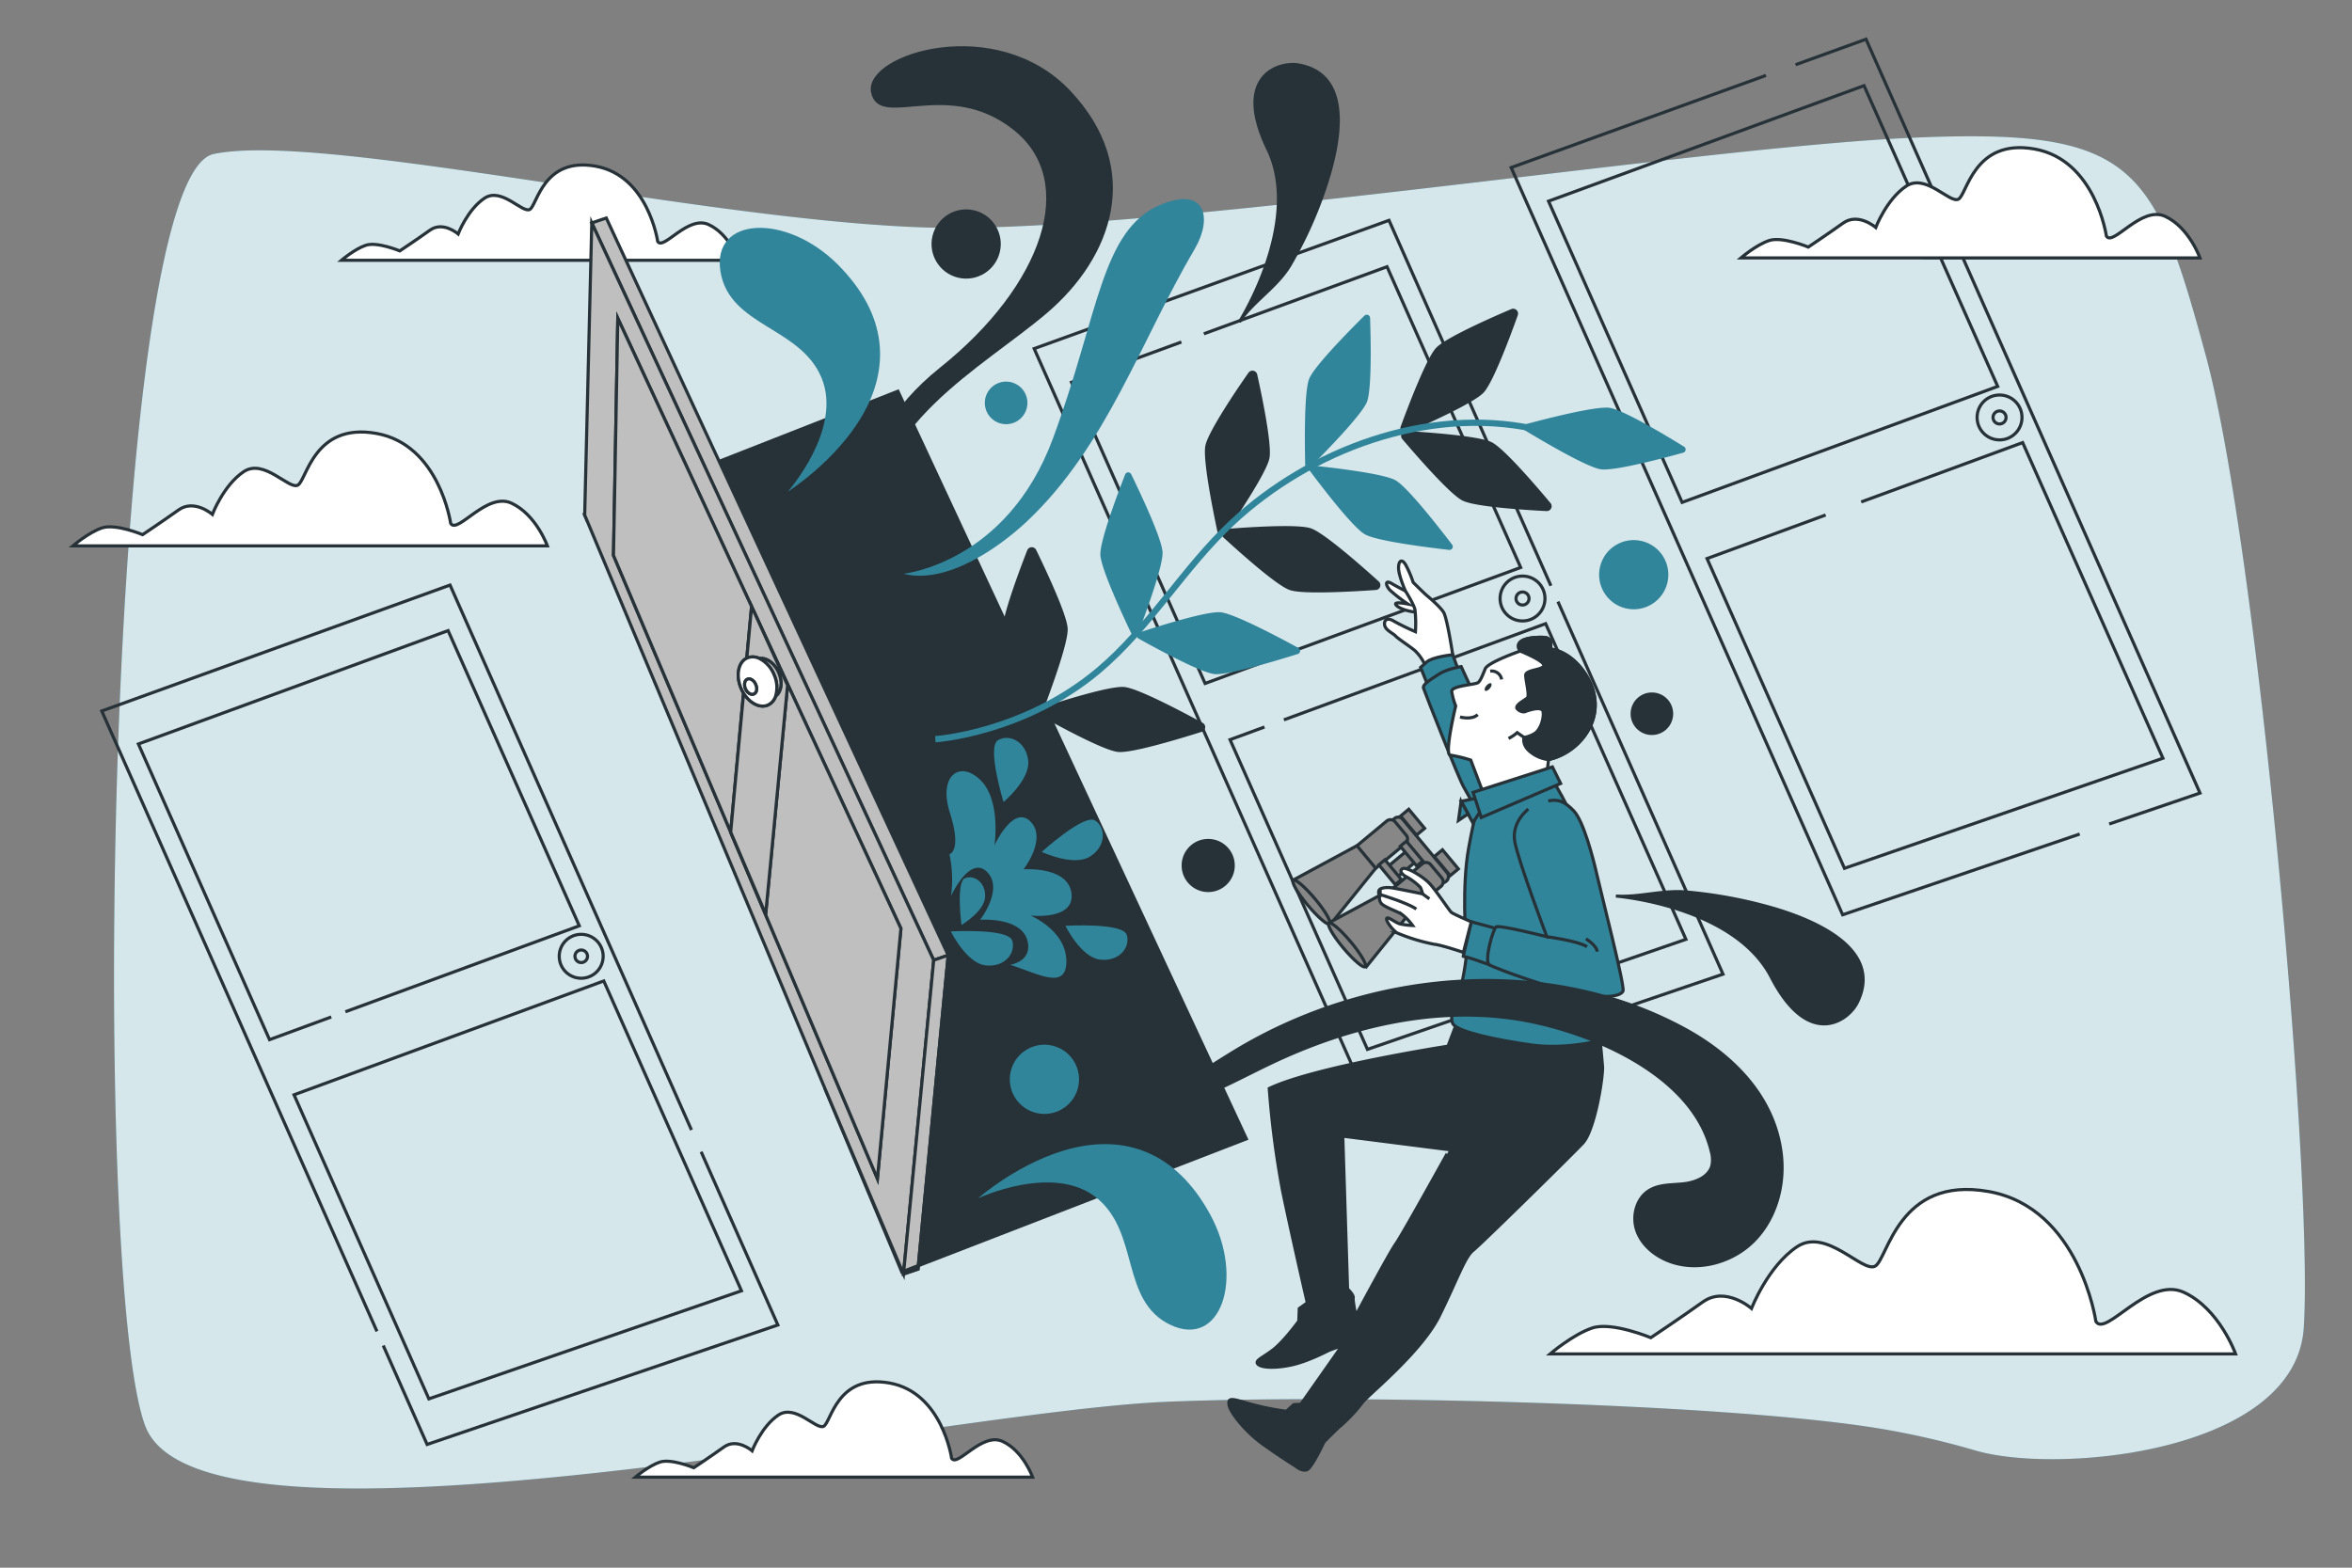 <svg xmlns="http://www.w3.org/2000/svg" viewBox="0 0 750 500"><rect x="0" y="0" width="750" height="500" fill="#808080" stroke="none"/><g id="freepik--background-simple--inject-106"><path d="M630.05,462.66a259.84,259.84,0,0,0-33.18-7.44c-50.91-7.81-168.25-10.53-225.12-8.12-73.83,3.12-307.81,55.41-325.48,7.58S33.79,56.41,68.1,49.13s156,21.36,227.74,23.44,243.33-25.52,314-28.64,77,8.32,93.59,69.67,34.31,263.09,31.19,309.88C732,463.26,656.48,470.33,630.05,462.66Z" style="fill:#31859B"></path><path d="M630.05,462.66a259.84,259.84,0,0,0-33.18-7.44c-50.91-7.81-168.25-10.53-225.12-8.12-73.83,3.12-307.81,55.41-325.48,7.58S33.79,56.41,68.1,49.13s156,21.36,227.74,23.44,243.33-25.52,314-28.64,77,8.32,93.59,69.67,34.31,263.09,31.19,309.88C732,463.26,656.48,470.33,630.05,462.66Z" style="fill:#fff;opacity:0.8"></path></g><g id="freepik--doors-2--inject-106"><polyline points="494.55 186.83 442.92 70.27 329.77 111.19 435.47 349.51 549.42 310.7 496.79 191.87" style="fill:none;stroke:#263238;stroke-miterlimit:10"></polyline><polyline points="376.72 109.08 341.68 121.91 384.28 217.98 484.91 180.99 442.29 85.07 383.88 106.46" style="fill:none;stroke:#263238;stroke-miterlimit:10"></polyline><polyline points="403.21 231.87 392.23 235.91 436.05 334.69 537.6 299.59 492.87 198.91 409.4 229.59" style="fill:none;stroke:#263238;stroke-miterlimit:10"></polyline><circle cx="485.5" cy="190.89" r="7.16" style="fill:none;stroke:#263238;stroke-miterlimit:10"></circle><circle cx="485.5" cy="190.89" r="2.08" style="fill:none;stroke:#263238;stroke-miterlimit:10"></circle><polyline points="672.57 262.81 701.53 252.94 595.03 12.51 572.57 20.64" style="fill:none;stroke:#263238;stroke-miterlimit:10"></polyline><polyline points="563.13 24.05 481.88 53.44 587.58 291.76 663.17 266.01" style="fill:none;stroke:#263238;stroke-miterlimit:10"></polyline><polygon points="637.02 123.24 594.4 27.32 493.79 64.16 536.39 160.23 637.02 123.24" style="fill:none;stroke:#263238;stroke-miterlimit:10"></polygon><polyline points="582.16 164.25 544.34 178.15 588.16 276.94 689.71 241.83 644.98 141.16 593.49 160.09" style="fill:none;stroke:#263238;stroke-miterlimit:10"></polyline><circle cx="637.61" cy="133.14" r="7.16" style="fill:none;stroke:#263238;stroke-miterlimit:10"></circle><circle cx="637.61" cy="133.14" r="2.08" style="fill:none;stroke:#263238;stroke-miterlimit:10"></circle><polyline points="122.21 429.15 136.2 460.69 248.04 422.59 223.57 367.34" style="fill:none;stroke:#263238;stroke-miterlimit:10"></polyline><polyline points="220.49 360.39 143.51 186.6 32.45 226.77 120.2 424.62" style="fill:none;stroke:#263238;stroke-miterlimit:10"></polyline><polyline points="110.14 322.69 184.72 295.28 142.89 201.13 44.13 237.29 85.95 331.59 105.63 324.35" style="fill:none;stroke:#263238;stroke-miterlimit:10"></polyline><polygon points="192.53 312.87 93.76 349.18 136.76 446.15 236.44 411.69 192.53 312.87" style="fill:none;stroke:#263238;stroke-miterlimit:10"></polygon><path d="M192.33,305a7,7,0,1,1-7-7A7,7,0,0,1,192.33,305Z" style="fill:none;stroke:#263238;stroke-miterlimit:10"></path><path d="M187.34,305a2,2,0,1,1-2-2A2,2,0,0,1,187.34,305Z" style="fill:none;stroke:#263238;stroke-miterlimit:10"></path></g><g id="freepik--Clouds--inject-106"><path d="M668.33,421.46s-5.18-36.25-34.18-41.43S602,401.78,597.89,403.85s-15.54-12.43-24.86-6.21-14.51,19.68-14.51,19.68-8.28-7.25-15.53-2.07-16.58,11.39-16.58,11.39-12.43-5.18-18.65-3.1-13.46,8.28-13.46,8.28H712.88s-5.18-14.5-16.58-19.68S671.44,426.64,668.33,421.46Z" style="fill:#fff;stroke:#263238;stroke-miterlimit:10"></path><path d="M143.71,166.93s-3.59-25.1-23.67-28.69-22.24,15.06-25.1,16.5-10.76-8.61-17.22-4.31-10,13.63-10,13.63-5.74-5-10.76-1.43-11.48,7.89-11.48,7.89-8.6-3.59-12.91-2.16-9.32,5.74-9.32,5.74H174.55s-3.59-10-11.48-13.63S145.86,170.52,143.71,166.93Z" style="fill:#fff;stroke:#263238;stroke-miterlimit:10"></path><path d="M671.68,75.29S668.21,51,648.78,47.53s-21.51,14.57-24.29,16-10.4-8.33-16.65-4.16-9.71,13.18-9.71,13.18-5.56-4.86-10.41-1.39-11.1,7.64-11.1,7.64-8.33-3.47-12.49-2.08-9,5.55-9,5.55H701.52S698.05,72.51,690.41,69,673.76,78.76,671.68,75.29Z" style="fill:#fff;stroke:#263238;stroke-miterlimit:10"></path><path d="M303.45,465.1s-3-21-19.81-24-18.61,12.61-21,13.81-9-7.2-14.41-3.6-8.4,11.41-8.4,11.41-4.81-4.21-9-1.2-9.6,6.6-9.6,6.6-7.21-3-10.81-1.8-7.81,4.8-7.81,4.8H329.27s-3-8.4-9.6-11.41S305.26,468.1,303.45,465.1Z" style="fill:#fff;stroke:#263238;stroke-miterlimit:10"></path><path d="M209.72,77s-3-21-19.81-24-18.62,12.61-21,13.81-9-7.2-14.41-3.6-8.41,11.41-8.41,11.41-4.8-4.21-9-1.2-9.61,6.6-9.61,6.6-7.2-3-10.81-1.8-7.8,4.8-7.8,4.8H235.54s-3-8.4-9.61-11.41S211.52,80,209.72,77Z" style="fill:#fff;stroke:#263238;stroke-miterlimit:10"></path></g><g id="freepik--Character--inject-106"><path d="M511,340.06c-.25-3.05-1-11-1-11l-44-6-1.14,2.33-3.12,8.28s-42.55,6.58-57,13.5a293.87,293.87,0,0,0,4.35,33.14c3.09,14.84,7.79,35.21,7.79,35.21l-2.57,1.84-.15,4s-4.56,6.29-8,9-6.11,3.52-5.05,4.7,5.55,1.41,10.77.26,11-4.22,11.82-4.59,4.27-1.56,4.27-1.56l-13.13,18.7-2.28.13-2.36,2.13a88.48,88.48,0,0,1-12.16-2.51c-5.51-1.66-6.49-1.82-6.11.51s5.15,8.39,10.54,12.29,10.86,7.32,10.86,7.32,1.76,1.54,3.35,1.05,5.49-8.9,5.49-8.9,4.23-4.33,6.26-6a51.59,51.59,0,0,0,6.15-6.78c2.19-2.66,18.72-16,24.36-27.41s8.12-18.78,10.73-20.86,31.09-30.08,35-34.21S511.28,343.12,511,340.06ZM445.17,396.6c-1.95,2.69-12.83,23-12.83,23s-1-4.69-.83-5.67-1.8-2.81-1.8-2.81l-1.53-48.76,34,4.33S447.13,393.9,445.17,396.6Z" style="fill:#263238;stroke:#263238;stroke-miterlimit:10"></path><path d="M448.15,188.47s-2.22-1.1-4.4-2.38-1.94.6-.53,2.12a48.86,48.86,0,0,0,5.72,4.44s-4.28-.88-3.89.1,3.65,2.45,7.69,2.56L450,188.4Z" style="fill:#fff;stroke:#263238;stroke-miterlimit:10"></path><path d="M463.24,208.83s-1.76-11.72-2.93-13.57-4.74-4.83-5.55-5.52-4.13-4-4.13-4a34.88,34.88,0,0,0-2.26-5.35c-1.41-2.63-2.54-1.34-2.39,1.08s2.17,7,2.17,7,2.64,4.12,3.06,6a40.38,40.38,0,0,1,.14,7,75.07,75.07,0,0,1-6.83-3.33c-2-1.26-3.23-.54-3,1.17s2.7,2.65,3.48,3.52,4.28,3.1,6.23,4.71a14.54,14.54,0,0,1,3.27,4.78Z" style="fill:#fff;stroke:#263238;stroke-miterlimit:10"></path><path d="M463.24,208.83s-6.37.62-8.31,2.32L453,212.86l2.22,5.53,10.19-3.67Z" style="fill:#31859B;stroke:#263238;stroke-miterlimit:10"></path><path d="M465.94,212.6s-4.55.72-7.24,2.49-5.13,3.22-4.77,4.38,11.27,29,12.86,31.62,7.06,13.14,7.06,13.14l9.48-13.93Z" style="fill:#31859B;stroke:#263238;stroke-miterlimit:10"></path><path d="M471.44,257.1s-1,1.65-3.13,13.44-1,28.34-.67,31.74-1.94,13.63-1.94,13.63-4.26,8.4-2.24,10.86,14,5,25,6.54,24.82-1.53,25.24-3.13-.28-5.66-.28-5.66-2.85-30.65-6-46.19-12.54-29.82-12.54-29.82Z" style="fill:#31859B;stroke:#263238;stroke-miterlimit:10"></path><polygon points="471.26 254.49 465.92 255.58 469.65 262.42 473.7 256.26 471.26 254.49" style="fill:#31859B;stroke:#263238;stroke-miterlimit:10"></polygon><polygon points="465.92 255.58 465.07 261.66 468.14 259.59 465.92 255.58" style="fill:#31859B;stroke:#263238;stroke-miterlimit:10"></polygon><path d="M484.73,207.66s-10.27,3.57-11.12,5.64-1.45,3.67-2.24,4.38-8.65,1-8.45,2.86a21.88,21.88,0,0,0,1.27,4.62s-3.74,15.52-1.73,15.68a45.16,45.16,0,0,1,6.53,1.58l3.68,9.72,20.6-5.55.54-4.33a19.87,19.87,0,0,0,11.63-7.76c4.64-6.54,4.19-14.09-.67-20.66S494.34,207,494.34,207s1.1-3.55-1.93-3.71S482.19,203.51,484.73,207.66Z" style="fill:#fff;stroke:#263238;stroke-miterlimit:10"></path><path d="M494.34,207s1.1-3.55-1.93-3.71-10.22.19-7.68,4.34c0,0,7.8,3.15,7.56,4.64s-5.81,1.25-5.78,3.12,1.31,6.5.51,7.22-3.93,2.24-3.27,3.36a2.86,2.86,0,0,0,2.37,1.07s5.64-2.29,5.95,0-.95,5.79-2.66,6.87a9.56,9.56,0,0,1-3.44,1.3s-.76,2.59,2.27,4.79a11.09,11.09,0,0,0,5.57,2.27,19.87,19.87,0,0,0,11.63-7.76c4.64-6.54,4.19-14.09-.67-20.66S494.34,207,494.34,207Z" style="fill:#263238;stroke:#263238;stroke-miterlimit:10"></path><path d="M475.19,214.07a3.17,3.17,0,0,1,3.64,2.64" style="fill:none;stroke:#263238;stroke-miterlimit:10"></path><path d="M475.07,219.59c-.54.64-1.22.95-1.52.69s-.11-1,.43-1.62,1.22-.94,1.52-.69S475.61,219,475.07,219.59Z" style="fill:#263238"></path><path d="M465.57,228.68s3.73,1.07,5.63-.76" style="fill:none;stroke:#263238;stroke-miterlimit:10"></path><path d="M486,235.2l-2.2-1.53a13,13,0,0,1-2.75,1.85" style="fill:none;stroke:#263238;stroke-miterlimit:10"></path><polygon points="469.73 252.72 472.35 260.74 497.65 249.88 495.03 244.6 469.73 252.72" style="fill:#31859B;stroke:#263238;stroke-miterlimit:10"></polygon><rect x="439.87" y="269.15" width="25.94" height="3.89" rx="1.81" transform="translate(371.84 -250.44) rotate(50.26)" style="fill:#878787;stroke:#263238;stroke-miterlimit:10"></rect><rect x="446.45" y="260.55" width="7.93" height="3.38" transform="translate(364.15 -251.77) rotate(50.26)" style="fill:#878787;stroke:#263238;stroke-miterlimit:10"></rect><rect x="457.2" y="273.47" width="7.93" height="3.38" transform="translate(377.96 -255.37) rotate(50.26)" style="fill:#878787;stroke:#263238;stroke-miterlimit:10"></rect><path d="M438.32,261.65h5.51a1.92,1.92,0,0,1,1.92,1.92V276a0,0,0,0,1,0,0H436.4a0,0,0,0,1,0,0V263.58A1.92,1.92,0,0,1,438.32,261.65Z" transform="translate(365.85 -242.2) rotate(50.26)" style="fill:#878787;stroke:#263238;stroke-miterlimit:10"></path><path d="M449.67,275.3h5.51a1.92,1.92,0,0,1,1.92,1.92v12.44a0,0,0,0,1,0,0h-9.35a0,0,0,0,1,0,0V277.22A1.92,1.92,0,0,1,449.67,275.3Z" transform="translate(380.44 -246) rotate(50.26)" style="fill:#878787;stroke:#263238;stroke-miterlimit:10"></path><rect x="444.57" y="271.32" width="4.48" height="8.83" transform="translate(373.22 -244.12) rotate(50.26)" style="fill:#878787;stroke:#263238;stroke-miterlimit:10"></rect><rect x="439.15" y="276.92" width="8.19" height="2.53" transform="translate(373.82 -240.5) rotate(50.26)" style="fill:#878787;stroke:#263238;stroke-miterlimit:10"></rect><polygon points="424.39 294.63 412.67 280.53 432.69 269.72 438.67 276.92 424.39 294.63" style="fill:#878787;stroke:#263238;stroke-miterlimit:10"></polygon><path d="M424,294.69c-.65.54-3.76-2.15-7-6s-5.27-7.41-4.62-7.95,3.76,2.15,7,6S424.65,294.15,424,294.69Z" style="fill:#878787;stroke:#263238;stroke-miterlimit:10"></path><polygon points="435.73 308.28 424.01 294.18 444.04 283.37 450.02 290.56 435.73 308.28" style="fill:#878787;stroke:#263238;stroke-miterlimit:10"></polygon><path d="M435.35,308.34c-.65.54-3.77-2.15-7-6s-5.27-7.41-4.63-7.95,3.77,2.15,7,6S436,307.8,435.35,308.34Z" style="fill:#878787;stroke:#263238;stroke-miterlimit:10"></path><rect x="445.97" y="270.99" width="8.19" height="2.53" transform="translate(371.73 -247.89) rotate(50.26)" style="fill:#878787;stroke:#263238;stroke-miterlimit:10"></rect><path d="M478.31,296.45,469.15,294s-2.66,11.55-2.58,11.1,8.37,2.6,8.37,2.6Z" style="fill:#31859B;stroke:#263238;stroke-miterlimit:10"></path><path d="M487.36,258.05s-5.53,4.09-4.31,10.51,10.2,30.2,10.2,30.2-15.14-3.86-16.17-3.12-3.94,11-2.14,12.09,20.09,7.85,29.25,9.36,12.67.41,13.35-1-6.9-30.86-8.22-36.69-4.39-17.56-7.5-20.8-5.15-3.73-8.12-3.16" style="fill:#31859B;stroke:#263238;stroke-miterlimit:10"></path><path d="M493.25,298.76s9.79,1.3,12.82,3.17" style="fill:none;stroke:#263238;stroke-miterlimit:10"></path><path d="M505.72,299.44s3.45,2.09,3.58,4.08" style="fill:none;stroke:#263238;stroke-miterlimit:10"></path><path d="M469.15,294s-5.66-2.45-6.33-3-5-7.2-7.1-9.36-7.32-5.3-8.5-4.58,0,2,1.38,2.65a19.78,19.78,0,0,1,4.31,3.29,8.67,8.67,0,0,1,.72,2.09s-7.63-1.56-9.55-1.88-4.23-.08-4.4.95,0,.91.42,1.13a2.82,2.82,0,0,0,.3,2.78c1,1.23,4.9,2.47,6.55,3.5a16.69,16.69,0,0,1,3.5,3.61,23.7,23.7,0,0,1-4-.5c-1.6-.42-3.84-2.46-4.26-1.77s1.95,3.81,3.33,4.65a59.59,59.59,0,0,0,11.85,3.61c2.38.24,9.28,2.59,9.28,2.59Z" style="fill:#fff;stroke:#263238;stroke-miterlimit:10"></path><path d="M440.1,285.31s8.81,2.66,11.52,4.63" style="fill:none;stroke:#263238;stroke-miterlimit:10"></path><line x1="453.63" y1="285.11" x2="455.8" y2="286.68" style="fill:#fff;stroke:#263238;stroke-miterlimit:10"></line></g><g id="freepik--door-1--inject-106"><polygon points="186.45 163.98 186.45 164.27 186.34 164.02 186.45 163.98" style="fill:#263238;stroke:#263238;stroke-miterlimit:10"></polygon><polygon points="287.8 405.63 287.57 405.72 263.06 347.2 287.8 405.63" style="fill:#263238;stroke:#263238;stroke-miterlimit:10"></polygon><polygon points="397.43 363.22 292.84 403.68 292.83 403.68 302.36 304.67 229.32 147.15 286.32 124.79 397.43 363.22" style="fill:#263238;stroke:#263238;stroke-miterlimit:10"></polygon><polygon points="302.36 304.67 297.74 306.24 224.79 148.93 188.7 71.1 193.33 69.53 229.32 147.15 302.36 304.67" style="fill:#bfbfbf;stroke:#263238;stroke-miterlimit:10"></polygon><polygon points="292.83 403.68 292.73 404.77 288.1 406.33 287.88 405.6 288.18 405.48 292.83 403.68" style="fill:#bfbfbf;stroke:#263238;stroke-miterlimit:10"></polygon><path d="M287.88,405.6l-.08,0,.3.7.08-.85Z" style="fill:#bfbfbf;stroke:#263238;stroke-miterlimit:10"></path><path d="M224.79,148.93,188.7,71.1,186.45,164v.29L263.06,347.2l24.74,58.43.08,0,.3-.12,9.56-99.24Zm55,227-2.32-5.49L233,265.38l-37.38-88.26.32-16.86L197,101.51l1.91,4.11,21,45.23,19.74,42.57h0l.24.52,47.39,102.2Z" style="fill:#bfbfbf;stroke:#263238;stroke-miterlimit:10"></path><path d="M239.65,193.42h0l-1.53,16.5c-2.7,1.32-3.52,5.49-1.84,9.52a10.1,10.1,0,0,0,.81,1.57l-.94,10.11L233,265.38l-37.38-88.26.32-16.86L197,101.51l1.91,4.11,21,45.23Z" style="fill:#bfbfbf;stroke:#263238;stroke-miterlimit:10"></path><polygon points="287.28 296.15 279.78 375.92 277.46 370.43 232.97 265.38 244.16 291.54 246.58 266.29 251.14 218.56 239.89 193.95 287.28 296.15" style="fill:#bfbfbf;stroke:#263238;stroke-miterlimit:10"></polygon><polygon points="302.36 304.67 292.83 403.68 288.18 405.48 297.74 306.24 302.36 304.67" style="fill:#bfbfbf;stroke:#263238;stroke-miterlimit:10"></polygon><polygon points="288.18 405.48 292.83 403.68 292.73 404.77 288.1 406.33 288.18 405.48" style="fill:#bfbfbf;stroke:#263238;stroke-miterlimit:10"></polygon><polygon points="302.36 304.67 292.84 403.68 292.83 403.68 302.36 304.67" style="fill:#bfbfbf;stroke:#263238;stroke-miterlimit:10"></polygon><path d="M251.14,218.56l-4.56,47.73-2.42,25.25L233,265.38l3.18-34.25.94-10.11c1.93,3.2,5.11,4.9,7.64,3.89a4.58,4.58,0,0,0,2.59-2.94h0c1.79-1.27,2.27-4.37,1-7.37s-3.93-5-6.16-4.55h0a4.71,4.71,0,0,0-3.77-.24l-.28.13,1.53-16.5.24.52Z" style="fill:#bfbfbf;stroke:#263238;stroke-miterlimit:10"></path><path d="M247.32,222a9.66,9.66,0,0,0-.47-6.7,9.86,9.86,0,0,0-4.67-5.22c2.23-.4,4.88,1.5,6.16,4.55S249.11,220.69,247.32,222Z" style="fill:#bfbfbf;stroke:#263238;stroke-miterlimit:10"></path><path d="M246.85,215.26a9.86,9.86,0,0,0-4.67-5.22h0a4.71,4.71,0,0,0-3.77-.24l-.28.13c-2.7,1.32-3.52,5.49-1.84,9.52a10.1,10.1,0,0,0,.81,1.57c1.93,3.2,5.11,4.9,7.64,3.89a4.58,4.58,0,0,0,2.59-2.94h0A9.66,9.66,0,0,0,246.85,215.26Zm-5.63,5a1.53,1.53,0,0,1-.87,1.1c-.91.36-2.1-.4-2.64-1.71s-.25-2.66.66-3a1.42,1.42,0,0,1,1,0,3,3,0,0,1,1.59,1.68A3.21,3.21,0,0,1,241.22,220.23Z" style="fill:#fff;stroke:#263238;stroke-miterlimit:10"></path><path d="M241.22,220.23a1.53,1.53,0,0,1-.87,1.1c-.91.36-2.1-.4-2.64-1.71s-.25-2.66.66-3a1.42,1.42,0,0,1,1,0,3,3,0,0,1,1.59,1.68A3.21,3.21,0,0,1,241.22,220.23Z" style="fill:#fff;stroke:#263238;stroke-miterlimit:10"></path><path d="M351.16,353.23c15.65.52,29.23-9.88,42.63-18,42.69-25.88,99-30.93,142.94-7.29,15.4,8.28,28.73,21.33,31.19,39.41,1.39,10.13-1.44,21.06-8.62,28.35s-18.86,10.25-28.19,6.06c-4.24-1.9-8-5.34-9.32-9.78s.14-9.85,4.1-12.27c3.22-2,7.27-1.73,11-2.15s8-2.09,9-5.74a9.45,9.45,0,0,0-.2-4.6c-6-25.4-40.88-39.34-63.87-42.5-25.89-3.55-52.37,2.95-76,14.11-8.75,4.13-17.23,8.91-26.35,12.12s-19.15,4.78-28.49,2.27Z" style="fill:#263238;stroke:#263238;stroke-miterlimit:10"></path><path d="M251.21,156.81S268.75,137,262,120.58s-29.43-16.42-32.26-34,20.94-18.68,37.36-2.26,16.41,33.4,7.92,48.11S251.21,156.81,251.21,156.81Z" style="fill:#31859B"></path><path d="M311.9,382.18s24-11.27,37.79-.14,7.49,32.87,23.53,40.51S397,407.7,385.89,387.33s-27.44-25.14-43.95-21.12S311.9,382.18,311.9,382.18Z" style="fill:#31859B"></path><path d="M288.15,183s32.83-3.39,47.55-43S351,73.16,370.23,65.23c14.4-5.93,16.41,4.53,10.75,14.15-17.29,29.4-28,62.78-53.34,86.75C318.43,174.84,301.69,186.46,288.15,183Z" style="fill:#31859B"></path><circle cx="308.1" cy="77.84" r="11.04" transform="translate(160.47 359.24) rotate(-76.5)" style="fill:#263238"></circle><circle cx="520.95" cy="183.28" r="11.04" transform="translate(223.4 648.52) rotate(-76.78)" style="fill:#31859B"></circle><circle cx="333.02" cy="344.22" r="11.04" transform="translate(-78.77 588.78) rotate(-76.65)" style="fill:#31859B"></circle><circle cx="385.27" cy="276.04" r="7.98" style="fill:#263238;stroke:#263238;stroke-miterlimit:10"></circle><path d="M327.62,128.5a6.79,6.79,0,1,1-6.79-6.79A6.8,6.8,0,0,1,327.62,128.5Z" style="fill:#31859B"></path><circle cx="526.75" cy="227.64" r="6.79" style="fill:#263238"></circle><path d="M475.45,141.49c3.94,2,14.61,14.51,18.6,19.29a1.06,1.06,0,0,1-.87,1.73c-6.21-.31-22.65-1.33-26.59-3.3s-14.94-14.66-19.06-19.51a1.06,1.06,0,0,1,.87-1.74C454.75,138.34,471.5,139.52,475.45,141.49Z" style="fill:#263238;stroke:#263238;stroke-miterlimit:10"></path><path d="M458.29,111.31c3-3.21,18.1-9.83,23.82-12.27a1.06,1.06,0,0,1,1.41,1.33c-2.09,5.86-7.78,21.31-10.81,24.52S454.37,135,448.55,137.53a1.06,1.06,0,0,1-1.42-1.34C449.32,130.23,455.27,114.52,458.29,111.31Z" style="fill:#263238;stroke:#263238;stroke-miterlimit:10"></path><path d="M417.45,120.85c1.63-4.1,13.22-15.8,17.64-20.17a1.06,1.06,0,0,1,1.8.72c.21,6.22.6,22.68-1,26.78S422.51,144.3,418,148.81a1.05,1.05,0,0,1-1.81-.72C416.06,141.74,415.82,125,417.45,120.85Z" style="fill:#31859B"></path><path d="M435.25,170.43c-3.84-2.18-13.84-15.26-17.56-20.25a1,1,0,0,1,.95-1.68c6.19.64,22.55,2.52,26.39,4.7s14.14,15.43,18,20.48a1.06,1.06,0,0,1-1,1.7C455.75,174.66,439.08,172.6,435.25,170.43Z" style="fill:#31859B"></path><path d="M384.86,142.24c.85-4.33,10.1-18,13.65-23.06a1.05,1.05,0,0,1,1.9.38c1.35,6.07,4.74,22.18,3.89,26.51s-10.16,18.3-13.74,23.56a1.06,1.06,0,0,1-1.91-.38C387.33,163,384,146.57,384.86,142.24Z" style="fill:#263238;stroke:#263238;stroke-miterlimit:10"></path><path d="M411.45,187.72c-4.18-1.44-16.4-12.47-21-16.68a1.06,1.06,0,0,1,.63-1.84c6.2-.5,22.63-1.65,26.8-.21s16.74,12.57,21.45,16.84a1.06,1.06,0,0,1-.63,1.84C432.37,188.12,415.62,189.15,411.45,187.72Z" style="fill:#263238;stroke:#263238;stroke-miterlimit:10"></path><path d="M350.88,176.94c-.18-4.4,5.64-19.81,7.9-25.6a1.05,1.05,0,0,1,1.93-.08c2.73,5.59,9.79,20.47,10,24.87s-5.62,20.17-7.88,26.11a1.05,1.05,0,0,1-1.94.08C358.13,196.58,351.06,181.35,350.88,176.94Z" style="fill:#31859B"></path><path d="M387.33,215c-4.39-.43-18.85-8.3-24.28-11.33a1.06,1.06,0,0,1,.19-1.93c5.91-1.94,21.61-6.89,26-6.46s19.21,8.32,24.79,11.37a1.06,1.06,0,0,1-.19,1.94C407.78,210.48,391.72,215.39,387.33,215Z" style="fill:#31859B"></path><path d="M320.13,201.31c-.18-4.41,5.63-19.82,7.89-25.61a1.06,1.06,0,0,1,1.94-.08c2.72,5.59,9.78,20.47,10,24.88s-5.61,20.16-7.87,26.11a1.06,1.06,0,0,1-1.94.08C327.37,220.94,320.31,205.71,320.13,201.31Z" style="fill:#263238;stroke:#263238;stroke-miterlimit:10"></path><path d="M356.58,239.33c-4.39-.43-18.85-8.3-24.28-11.33a1.06,1.06,0,0,1,.18-1.93c5.91-1.93,21.62-6.89,26-6.46s19.2,8.33,24.78,11.38a1.05,1.05,0,0,1-.18,1.93C377,234.84,361,239.76,356.58,239.33Z" style="fill:#263238;stroke:#263238;stroke-miterlimit:10"></path><path d="M298.26,235.76s28.25-1.85,52.14-22C366.72,200,377.46,181.07,393,166.58c24.84-23.15,62-37,95.89-29.88" style="fill:none;stroke:#31859B;stroke-miterlimit:10;stroke-width:2px"></path><path d="M513.25,130.07c4.37.61,18.47,9.12,23.76,12.39a1.06,1.06,0,0,1-.27,1.92c-6,1.67-21.9,5.92-26.27,5.3s-18.81-9.16-24.26-12.45a1.06,1.06,0,0,1,.28-1.93C492.63,133.65,508.88,129.45,513.25,130.07Z" style="fill:#31859B"></path><path d="M341.66,284.91c-1.1-8.73-15.28-7.64-15.28-7.64s7.64-9.83,2.18-15.28-11.46,7.64-11.46,7.64,2.18-14.19-4.37-20.74-13.64-1.64-9.82,10.37,0,13.1,0,13.1l-.12.24a39,39,0,0,1,.48,13.12s6-13.09,11.46-7.64-2.18,15.28-2.18,15.28,14.18-1.09,15.27,7.64c.52,4.17-2.43,6-5.66,6.72,8.95,2.88,17.42,7.85,17.86-.44.54-10.37-11.46-15.28-11.46-15.28S342.75,293.64,341.66,284.91Z" style="fill:#31859B"></path><path d="M320,255.8s-5.38-17.55-1.79-19.7,8.95.36,9.66,6.45S320,255.8,320,255.8Z" style="fill:#31859B"></path><path d="M306.6,295s-1.81-13.77,1.13-14.92,6.63,1.38,6.4,6S306.6,295,306.6,295Z" style="fill:#31859B"></path><path d="M332.19,271.71s13.58-12.34,17.05-10,3.49,8.26-1.71,11.5S332.19,271.71,332.19,271.71Z" style="fill:#31859B"></path><path d="M339.74,295.28s18.32-1.09,19.56,2.89-2.45,8.62-8.54,7.89S339.74,295.28,339.74,295.28Z" style="fill:#31859B"></path><path d="M303.21,297.07S321.53,296,322.77,300s-2.45,8.62-8.54,7.89S303.21,297.07,303.21,297.07Z" style="fill:#31859B"></path><path d="M279,170.07s-11.67-26.25,21.15-52.5S344.62,57.76,323.47,41s-43,0-45.22-11.67,39.38-24.79,62.72,0,13.13,52.51-7.29,70S276.06,135.8,279,170.07Z" style="fill:#263238;stroke:#263238;stroke-miterlimit:10"></path><path d="M515.26,285.78s37.73,3,49.57,25.89,24.41,14.06,27.37,8.14c8.56-17.12-13.78-26.28-26.46-30.05a146.65,146.65,0,0,0-27.88-5.25C530.23,283.79,522.36,286.34,515.26,285.78Z" style="fill:#263238;stroke:#263238;stroke-miterlimit:10"></path><path d="M395.22,102.7s20.29-31.94,9.07-55.17,3.43-28,9.94-26.77c18.54,3.38,12.13,27.93,8,40a132.35,132.35,0,0,1-10.87,23.79C407.13,91.69,399.35,96.19,395.22,102.7Z" style="fill:#263238;stroke:#263238;stroke-miterlimit:10"></path></g></svg>
